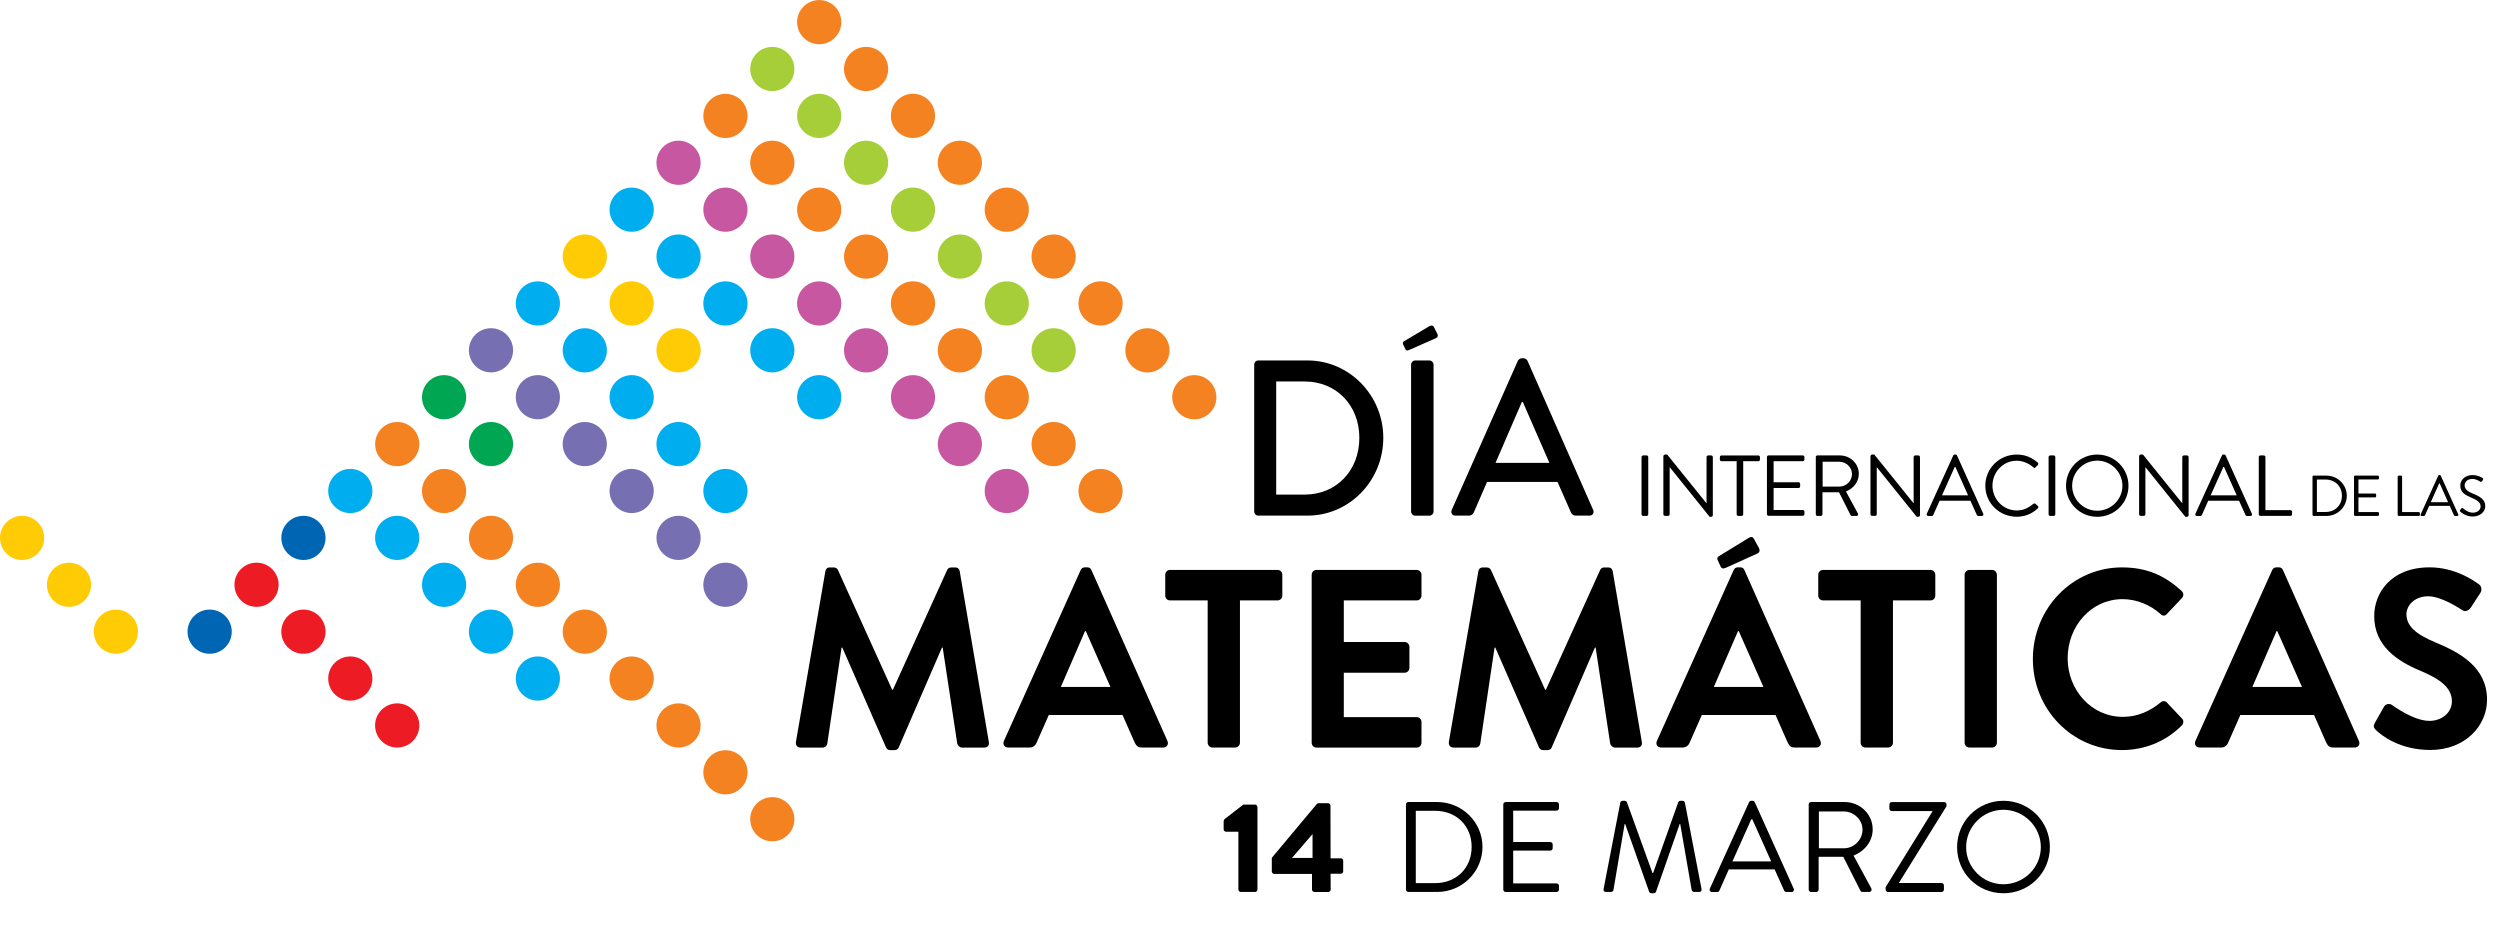 <?xml version="1.0" encoding="utf-8"?>
<!-- Generator: Adobe Illustrator 24.0.1, SVG Export Plug-In . SVG Version: 6.00 Build 0)  -->
<svg version="1.1" id="Layer" xmlns="http://www.w3.org/2000/svg" xmlns:xlink="http://www.w3.org/1999/xlink" x="0px" y="0px"
	 viewBox="0 0 461.49 173.9" style="enable-background:new 0 0 461.49 173.9;" xml:space="preserve">
<style type="text/css">
	.st0{display:none;fill-rule:evenodd;clip-rule:evenodd;fill:#FFFFFF;}
	.st1{fill-rule:evenodd;clip-rule:evenodd;fill:#FFCB05;}
	.st2{fill-rule:evenodd;clip-rule:evenodd;fill:#0066B3;}
	.st3{fill-rule:evenodd;clip-rule:evenodd;fill:#ED1C24;}
	.st4{fill-rule:evenodd;clip-rule:evenodd;fill:#00AEEF;}
	.st5{fill-rule:evenodd;clip-rule:evenodd;fill:#F58220;}
	.st6{fill-rule:evenodd;clip-rule:evenodd;fill:#00A651;}
	.st7{fill-rule:evenodd;clip-rule:evenodd;fill:#7670B3;}
	.st8{fill-rule:evenodd;clip-rule:evenodd;fill:#C657A0;}
	.st9{fill-rule:evenodd;clip-rule:evenodd;fill:#A6CE39;}
	.st10{fill:none;}
	.st11{display:none;}
	.st12{display:inline;fill:none;}
</style>
<g>
	<rect id="Bg" x="-58.81" y="-63.32" class="st0" width="579.11" height="289.56"/>
	<g>
		<circle class="st1" cx="4.08" cy="99.29" r="4.08"/>
		<path class="st1" d="M9.85,105.06c1.59-1.59,4.18-1.59,5.77,0c1.59,1.59,1.59,4.18,0,5.77c-1.59,1.59-4.18,1.59-5.77,0
			C8.26,109.24,8.26,106.65,9.85,105.06z"/>
		<path class="st1" d="M18.51,113.72c1.59-1.59,4.18-1.59,5.77,0c1.59,1.59,1.59,4.18,0,5.77c-1.59,1.59-4.18,1.59-5.77,0
			C16.91,117.89,16.91,115.31,18.51,113.72z"/>
		<path class="st2" d="M35.82,113.72c1.59-1.59,4.18-1.59,5.77,0c1.59,1.59,1.59,4.18,0,5.77c-1.59,1.59-4.18,1.59-5.77,0
			C34.22,117.89,34.22,115.31,35.82,113.72z"/>
		<path class="st3" d="M44.47,105.06c1.59-1.59,4.18-1.59,5.77,0c1.59,1.59,1.59,4.18,0,5.77c-1.59,1.59-4.18,1.59-5.77,0
			C42.88,109.24,42.88,106.65,44.47,105.06z"/>
		<path class="st4" d="M61.78,87.75c1.59-1.59,4.18-1.59,5.77,0c1.59,1.59,1.59,4.18,0,5.77c-1.59,1.59-4.18,1.59-5.77,0
			C60.19,91.93,60.19,89.34,61.78,87.75z"/>
		<path class="st5" d="M70.44,79.09c1.59-1.59,4.18-1.59,5.77,0c1.59,1.59,1.59,4.18,0,5.77c-1.59,1.59-4.18,1.59-5.77,0
			C68.85,83.27,68.85,80.69,70.44,79.09z"/>
		<path class="st6" d="M79.09,70.44c1.59-1.59,4.18-1.59,5.77,0c1.59,1.59,1.59,4.18,0,5.77c-1.59,1.59-4.18,1.59-5.77,0
			C77.5,74.62,77.5,72.03,79.09,70.44z"/>
		<path class="st7" d="M87.75,61.78c1.59-1.59,4.18-1.59,5.77,0c1.59,1.59,1.59,4.18,0,5.77c-1.59,1.59-4.18,1.59-5.77,0
			C86.16,65.96,86.16,63.38,87.75,61.78z"/>
		<path class="st4" d="M96.4,53.13c1.59-1.59,4.18-1.59,5.77,0c1.59,1.59,1.59,4.18,0,5.77c-1.59,1.59-4.18,1.59-5.77,0
			C94.81,57.3,94.81,54.72,96.4,53.13z"/>
		<circle class="st1" cx="107.95" cy="47.36" r="4.08"/>
		<path class="st4" d="M113.72,35.82c1.59-1.59,4.18-1.59,5.77,0c1.59,1.59,1.59,4.18,0,5.77c-1.59,1.59-4.18,1.59-5.77,0
			C112.12,39.99,112.12,37.41,113.72,35.82z"/>
		<path class="st8" d="M122.37,27.16c1.59-1.59,4.18-1.59,5.77,0c1.59,1.59,1.59,4.18,0,5.77c-1.59,1.59-4.18,1.59-5.77,0
			C120.78,31.34,120.78,28.75,122.37,27.16z"/>
		<path class="st5" d="M131.03,18.51c1.59-1.59,4.18-1.59,5.77,0c1.59,1.59,1.59,4.18,0,5.77c-1.59,1.59-4.18,1.59-5.77,0
			C129.43,22.68,129.43,20.1,131.03,18.51z"/>
		<path class="st9" d="M139.68,9.85c1.59-1.59,4.18-1.59,5.77,0c1.59,1.59,1.59,4.18,0,5.77c-1.59,1.59-4.18,1.59-5.77,0
			C138.09,14.03,138.09,11.44,139.68,9.85z"/>
		<path class="st5" d="M148.34,1.2c1.59-1.59,4.18-1.59,5.77,0c1.59,1.59,1.59,4.18,0,5.77c-1.59,1.59-4.18,1.59-5.77,0
			C146.74,5.37,146.74,2.79,148.34,1.2z"/>
		<path class="st2" d="M53.13,96.41c1.59-1.59,4.18-1.59,5.77,0c1.59,1.59,1.59,4.18,0,5.77c-1.59,1.59-4.18,1.59-5.77,0
			C51.53,100.58,51.53,98,53.13,96.41z"/>
		<path class="st3" d="M53.13,113.72c1.59-1.59,4.18-1.59,5.77,0c1.59,1.59,1.59,4.18,0,5.77c-1.59,1.59-4.18,1.59-5.77,0
			C51.53,117.89,51.53,115.31,53.13,113.72z"/>
		<path class="st3" d="M61.78,122.37c1.59-1.59,4.18-1.59,5.77,0c1.59,1.59,1.59,4.18,0,5.77c-1.59,1.59-4.18,1.59-5.77,0
			C60.19,126.55,60.19,123.96,61.78,122.37z"/>
		<path class="st3" d="M70.44,131.03c1.59-1.59,4.18-1.59,5.77,0c1.59,1.59,1.59,4.18,0,5.77c-1.59,1.59-4.18,1.59-5.77,0
			C68.84,135.2,68.84,132.62,70.44,131.03z"/>
		<circle class="st4" cx="73.32" cy="99.29" r="4.08"/>
		<circle class="st4" cx="81.98" cy="107.95" r="4.08"/>
		<path class="st4" d="M87.75,113.72c1.59-1.59,4.18-1.59,5.77,0c1.59,1.59,1.59,4.18,0,5.77c-1.59,1.59-4.18,1.59-5.77,0
			C86.16,117.89,86.16,115.31,87.75,113.72z"/>
		<path class="st4" d="M96.4,122.37c1.59-1.59,4.18-1.59,5.77,0c1.59,1.59,1.59,4.18,0,5.77c-1.59,1.59-4.18,1.59-5.77,0
			C94.81,126.55,94.81,123.96,96.4,122.37z"/>
		<path class="st5" d="M79.09,87.75c1.59-1.59,4.18-1.59,5.77,0c1.59,1.59,1.59,4.18,0,5.77c-1.59,1.59-4.18,1.59-5.77,0
			C77.5,91.93,77.5,89.34,79.09,87.75z"/>
		<path class="st5" d="M87.75,96.4c1.59-1.59,4.18-1.59,5.77,0c1.59,1.59,1.59,4.18,0,5.77c-1.59,1.59-4.18,1.59-5.77,0
			C86.16,100.58,86.16,98,87.75,96.4z"/>
		<path class="st5" d="M96.4,105.06c1.59-1.59,4.18-1.59,5.77,0c1.59,1.59,1.59,4.18,0,5.77c-1.59,1.59-4.18,1.59-5.77,0
			C94.81,109.24,94.81,106.65,96.4,105.06z"/>
		<circle class="st5" cx="107.95" cy="116.6" r="4.08"/>
		<path class="st5" d="M113.72,122.37c1.59-1.59,4.18-1.59,5.77,0c1.59,1.59,1.59,4.18,0,5.77c-1.59,1.59-4.18,1.59-5.77,0
			C112.12,126.55,112.12,123.96,113.72,122.37z"/>
		<path class="st5" d="M122.37,131.03c1.59-1.59,4.18-1.59,5.77,0c1.59,1.59,1.59,4.18,0,5.77c-1.59,1.59-4.18,1.59-5.77,0
			C120.78,135.2,120.78,132.62,122.37,131.03z"/>
		<path class="st5" d="M131.03,139.68c1.59-1.59,4.18-1.59,5.77,0c1.59,1.59,1.59,4.18,0,5.77c-1.59,1.59-4.18,1.59-5.77,0
			C129.43,143.86,129.43,141.28,131.03,139.68z"/>
		<path class="st5" d="M139.68,148.34c1.59-1.59,4.18-1.59,5.77,0c1.59,1.59,1.59,4.18,0,5.77c-1.59,1.59-4.18,1.59-5.77,0
			C138.09,152.51,138.09,149.93,139.68,148.34z"/>
		<path class="st6" d="M87.75,79.09c1.59-1.59,4.18-1.59,5.77,0c1.59,1.59,1.59,4.18,0,5.77c-1.59,1.59-4.18,1.59-5.77,0
			C86.16,83.27,86.16,80.69,87.75,79.09z"/>
		<path class="st7" d="M96.4,70.44c1.59-1.59,4.18-1.59,5.77,0c1.59,1.59,1.59,4.18,0,5.77c-1.59,1.59-4.18,1.59-5.77,0
			C94.81,74.62,94.81,72.03,96.4,70.44z"/>
		<path class="st7" d="M105.06,79.09c1.59-1.59,4.18-1.59,5.77,0c1.59,1.59,1.59,4.18,0,5.77c-1.59,1.59-4.18,1.59-5.77,0
			C103.47,83.27,103.47,80.69,105.06,79.09z"/>
		<path class="st7" d="M113.72,87.75c1.59-1.59,4.18-1.59,5.77,0c1.59,1.59,1.59,4.18,0,5.77c-1.59,1.59-4.18,1.59-5.77,0
			C112.12,91.93,112.12,89.34,113.72,87.75z"/>
		<circle class="st7" cx="125.26" cy="99.29" r="4.08"/>
		<path class="st7" d="M131.03,105.06c1.59-1.59,4.18-1.59,5.77,0c1.59,1.59,1.59,4.18,0,5.77c-1.59,1.59-4.18,1.59-5.77,0
			C129.43,109.24,129.43,106.65,131.03,105.06z"/>
		<circle class="st4" cx="107.95" cy="64.67" r="4.08"/>
		<path class="st4" d="M113.72,70.44c1.59-1.59,4.18-1.59,5.77,0c1.59,1.59,1.59,4.18,0,5.77c-1.59,1.59-4.18,1.59-5.77,0
			C112.12,74.62,112.12,72.03,113.72,70.44z"/>
		<path class="st4" d="M122.37,79.09c1.59-1.59,4.18-1.59,5.77,0c1.59,1.59,1.59,4.18,0,5.77c-1.59,1.59-4.18,1.59-5.77,0
			C120.78,83.27,120.78,80.69,122.37,79.09z"/>
		<path class="st4" d="M131.03,87.75c1.59-1.59,4.18-1.59,5.77,0c1.59,1.59,1.59,4.18,0,5.77c-1.59,1.59-4.18,1.59-5.77,0
			C129.43,91.93,129.43,89.34,131.03,87.75z"/>
		<circle class="st1" cx="116.6" cy="56.01" r="4.08"/>
		<circle class="st1" cx="125.26" cy="64.67" r="4.08"/>
		<circle class="st4" cx="125.26" cy="47.36" r="4.08"/>
		<path class="st4" d="M131.03,53.13c1.59-1.59,4.18-1.59,5.77,0c1.59,1.59,1.59,4.18,0,5.77c-1.59,1.59-4.18,1.59-5.77,0
			C129.43,57.3,129.43,54.72,131.03,53.13z"/>
		<path class="st4" d="M139.68,61.78c1.59-1.59,4.18-1.59,5.77,0c1.59,1.59,1.59,4.18,0,5.77c-1.59,1.59-4.18,1.59-5.77,0
			C138.09,65.96,138.09,63.38,139.68,61.78z"/>
		<path class="st4" d="M148.34,70.44c1.59-1.59,4.18-1.59,5.77,0c1.59,1.59,1.59,4.18,0,5.77c-1.59,1.59-4.18,1.59-5.77,0
			C146.74,74.62,146.74,72.03,148.34,70.44z"/>
		<path class="st8" d="M131.03,35.82c1.59-1.59,4.18-1.59,5.77,0c1.59,1.59,1.59,4.18,0,5.77c-1.59,1.59-4.18,1.59-5.77,0
			C129.43,39.99,129.43,37.41,131.03,35.82z"/>
		<path class="st8" d="M139.68,44.47c1.59-1.59,4.18-1.59,5.77,0c1.59,1.59,1.59,4.18,0,5.77c-1.59,1.59-4.18,1.59-5.77,0
			C138.09,48.65,138.09,46.07,139.68,44.47z"/>
		<path class="st8" d="M148.34,53.13c1.59-1.59,4.18-1.59,5.77,0c1.59,1.59,1.59,4.18,0,5.77c-1.59,1.59-4.18,1.59-5.77,0
			C146.74,57.3,146.74,54.72,148.34,53.13z"/>
		<circle class="st8" cx="159.88" cy="64.67" r="4.08"/>
		<path class="st8" d="M165.65,70.44c1.59-1.59,4.18-1.59,5.77,0c1.59,1.59,1.59,4.18,0,5.77c-1.59,1.59-4.18,1.59-5.77,0
			C164.06,74.62,164.06,72.03,165.65,70.44z"/>
		<path class="st8" d="M174.3,79.09c1.59-1.59,4.18-1.59,5.77,0c1.59,1.59,1.59,4.18,0,5.77c-1.59,1.59-4.18,1.59-5.77,0
			C172.71,83.27,172.71,80.69,174.3,79.09z"/>
		<path class="st8" d="M182.96,87.75c1.59-1.59,4.18-1.59,5.77,0c1.59,1.59,1.59,4.18,0,5.77c-1.59,1.59-4.18,1.59-5.77,0
			C181.37,91.93,181.37,89.34,182.96,87.75z"/>
		<path class="st5" d="M139.68,27.16c1.59-1.59,4.18-1.59,5.77,0c1.59,1.59,1.59,4.18,0,5.77c-1.59,1.59-4.18,1.59-5.77,0
			C138.09,31.34,138.09,28.75,139.68,27.16z"/>
		<path class="st5" d="M148.34,35.82c1.59-1.59,4.18-1.59,5.77,0c1.59,1.59,1.59,4.18,0,5.77c-1.59,1.59-4.18,1.59-5.77,0
			C146.74,39.99,146.74,37.41,148.34,35.82z"/>
		<circle class="st5" cx="159.88" cy="47.36" r="4.08"/>
		<circle class="st5" cx="168.53" cy="56.01" r="4.08"/>
		<circle class="st5" cx="177.19" cy="64.67" r="4.08"/>
		<path class="st5" d="M182.96,70.44c1.59-1.59,4.18-1.59,5.77,0c1.59,1.59,1.59,4.18,0,5.77c-1.59,1.59-4.18,1.59-5.77,0
			C181.37,74.62,181.37,72.03,182.96,70.44z"/>
		<path class="st5" d="M191.61,79.09c1.59-1.59,4.18-1.59,5.77,0c1.59,1.59,1.59,4.18,0,5.77c-1.59,1.59-4.18,1.59-5.77,0
			C190.02,83.27,190.02,80.69,191.61,79.09z"/>
		<path class="st5" d="M200.27,87.75c1.59-1.59,4.18-1.59,5.77,0c1.59,1.59,1.59,4.18,0,5.77c-1.59,1.59-4.18,1.59-5.77,0
			C198.68,91.93,198.68,89.34,200.27,87.75z"/>
		<path class="st9" d="M148.34,18.51c1.59-1.59,4.18-1.59,5.77,0c1.59,1.59,1.59,4.18,0,5.77c-1.59,1.59-4.18,1.59-5.77,0
			C146.74,22.68,146.74,20.1,148.34,18.51z"/>
		<path class="st9" d="M156.99,27.16c1.59-1.59,4.18-1.59,5.77,0c1.59,1.59,1.59,4.18,0,5.77c-1.59,1.59-4.18,1.59-5.77,0
			C155.4,31.34,155.4,28.75,156.99,27.16z"/>
		<path class="st9" d="M165.65,35.82c1.59-1.59,4.18-1.59,5.77,0c1.59,1.59,1.59,4.18,0,5.77c-1.59,1.59-4.18,1.59-5.77,0
			C164.06,39.99,164.06,37.41,165.65,35.82z"/>
		<circle class="st9" cx="177.19" cy="47.36" r="4.08"/>
		<path class="st9" d="M182.96,53.13c1.59-1.59,4.18-1.59,5.77,0c1.59,1.59,1.59,4.18,0,5.77c-1.59,1.59-4.18,1.59-5.77,0
			C181.37,57.3,181.37,54.72,182.96,53.13z"/>
		<path class="st9" d="M191.61,61.78c1.59-1.59,4.18-1.59,5.77,0c1.59,1.59,1.59,4.18,0,5.77c-1.59,1.59-4.18,1.59-5.77,0
			C190.02,65.96,190.02,63.38,191.61,61.78z"/>
		<path class="st5" d="M156.99,9.85c1.59-1.59,4.18-1.59,5.77,0c1.59,1.59,1.59,4.18,0,5.77c-1.59,1.59-4.18,1.59-5.77,0
			C155.4,14.03,155.4,11.44,156.99,9.85z"/>
		<circle class="st5" cx="168.53" cy="21.39" r="4.08"/>
		<path class="st5" d="M174.3,27.16c1.59-1.59,4.18-1.59,5.77,0c1.59,1.59,1.59,4.18,0,5.77c-1.59,1.59-4.18,1.59-5.77,0
			C172.71,31.34,172.71,28.75,174.3,27.16z"/>
		<path class="st5" d="M182.96,35.82c1.59-1.59,4.18-1.59,5.77,0c1.59,1.59,1.59,4.18,0,5.77c-1.59,1.59-4.18,1.59-5.77,0
			C181.37,39.99,181.37,37.41,182.96,35.82z"/>
		<path class="st5" d="M191.61,44.47c1.59-1.59,4.18-1.59,5.77,0c1.59,1.59,1.59,4.18,0,5.77c-1.59,1.59-4.18,1.59-5.77,0
			C190.02,48.65,190.02,46.07,191.61,44.47z"/>
		<circle class="st5" cx="203.16" cy="56.01" r="4.08"/>
		<circle class="st5" cx="211.81" cy="64.67" r="4.08"/>
		<path class="st5" d="M217.58,70.44c1.59-1.59,4.18-1.59,5.77,0c1.59,1.59,1.59,4.18,0,5.77c-1.59,1.59-4.18,1.59-5.77,0
			C215.99,74.62,215.99,72.03,217.58,70.44z"/>
	</g>
	<g>
		<rect x="445.83" y="95.06" class="st10" width="2.29" height="2.29"/>
	</g>
</g>
<g class="st11">
	<rect x="443.54" y="95.06" class="st12" width="2.29" height="2.29"/>
</g>
<g class="st11">
	<rect x="443.54" y="95.06" class="st12" width="2.29" height="2.29"/>
</g>
<g>
	<path d="M228.6,153.53h-2.29c-0.24,0-0.43-0.21-0.43-0.45v-1.49c0-0.09,0.07-0.28,0.14-0.36l3.48-2.7h2.19
		c0.24,0,0.43,0.21,0.43,0.45v15.22c0,0.24-0.19,0.45-0.43,0.45h-2.64c-0.26,0-0.45-0.21-0.45-0.45V153.53z"/>
	<path d="M234.77,160.86v-2.51l8.31-9.94c0.07-0.07,0.14-0.14,0.36-0.14h1.71c0.24,0,0.45,0.19,0.45,0.45l0.02,9.72h1.88
		c0.26,0,0.45,0.19,0.45,0.43v1.97c0,0.24-0.19,0.45-0.45,0.45h-1.88l0.02,2.92c0,0.24-0.21,0.45-0.45,0.45h-2.55
		c-0.24,0-0.45-0.21-0.45-0.45v-2.89h-6.98C234.96,161.31,234.77,161.1,234.77,160.86z M242.29,158.37v-4.41l-3.79,4.41H242.29z"/>
	<path d="M259.54,148.5c0-0.24,0.19-0.45,0.43-0.45h5.33c4.6,0,8.36,3.72,8.36,8.28c0,4.6-3.76,8.32-8.36,8.32h-5.33
		c-0.24,0-0.43-0.21-0.43-0.45V148.5z M264.92,163.02c3.91,0,6.74-2.77,6.74-6.69c0-3.89-2.83-6.66-6.74-6.66h-3.57v13.35H264.92z"
		/>
	<path d="M277.5,148.5c0-0.24,0.19-0.45,0.45-0.45h9.38c0.26,0,0.45,0.21,0.45,0.45v0.69c0,0.24-0.19,0.45-0.45,0.45h-8v5.79h6.84
		c0.24,0,0.45,0.21,0.45,0.45v0.69c0,0.26-0.21,0.45-0.45,0.45h-6.84v6.05h8c0.26,0,0.45,0.21,0.45,0.45v0.69
		c0,0.24-0.19,0.45-0.45,0.45h-9.38c-0.26,0-0.45-0.21-0.45-0.45V148.5z"/>
	<path d="M299.1,148.15c0.05-0.19,0.24-0.33,0.43-0.33h0.38c0.17,0,0.36,0.12,0.41,0.26l4.72,13.07c0.05,0,0.07,0,0.12,0l4.64-13.07
		c0.05-0.14,0.24-0.26,0.41-0.26h0.38c0.19,0,0.38,0.14,0.43,0.33l3.07,15.93c0.07,0.33-0.07,0.57-0.43,0.57h-0.95
		c-0.19,0-0.38-0.17-0.43-0.33l-2.12-12.21c-0.02,0-0.07,0-0.1,0l-4.38,12.52c-0.05,0.14-0.26,0.26-0.41,0.26h-0.43
		c-0.14,0-0.36-0.12-0.41-0.26l-4.43-12.52c-0.02,0-0.07,0-0.1,0l-2.07,12.21c-0.02,0.17-0.24,0.33-0.43,0.33h-0.95
		c-0.36,0-0.5-0.24-0.43-0.57L299.1,148.15z"/>
	<path d="M315.63,164.04l7.24-15.96c0.07-0.14,0.19-0.26,0.41-0.26h0.24c0.21,0,0.33,0.12,0.4,0.26l7.19,15.96
		c0.14,0.31-0.05,0.62-0.4,0.62h-0.95c-0.21,0-0.36-0.14-0.41-0.26l-1.76-3.91h-8.46l-1.74,3.91c-0.05,0.12-0.19,0.26-0.4,0.26
		h-0.95C315.68,164.65,315.49,164.34,315.63,164.04z M326.95,159.01c-1.17-2.58-2.31-5.19-3.48-7.78h-0.19l-3.48,7.78H326.95z"/>
	<path d="M333.88,148.5c0-0.24,0.19-0.45,0.45-0.45h6.17c2.86,0,5.19,2.23,5.19,5.05c0,2.18-1.45,4.01-3.53,4.84l3.26,6.02
		c0.17,0.31,0,0.69-0.4,0.69h-1.21c-0.21,0-0.33-0.12-0.38-0.21l-3.17-6.28h-4.55v6.05c0,0.24-0.21,0.45-0.45,0.45h-0.93
		c-0.26,0-0.45-0.21-0.45-0.45V148.5z M340.38,156.59c1.83,0,3.43-1.52,3.43-3.46c0-1.8-1.6-3.34-3.43-3.34h-4.62v6.8H340.38z"/>
	<path d="M348.07,163.78l8.65-13.99v-0.07h-7.5c-0.24,0-0.45-0.21-0.45-0.45v-0.76c0-0.24,0.21-0.45,0.45-0.45h9.65
		c0.24,0,0.45,0.21,0.45,0.45v0.31l-8.79,14.16v0.02h7.86c0.26,0,0.45,0.21,0.45,0.45v0.76c0,0.24-0.19,0.45-0.45,0.45h-9.86
		c-0.24,0-0.45-0.21-0.45-0.45V163.78z"/>
	<path d="M369.82,147.82c4.76,0,8.58,3.82,8.58,8.56s-3.81,8.51-8.58,8.51s-8.55-3.77-8.55-8.51S365.06,147.82,369.82,147.82z
		 M369.82,163.23c3.79,0,6.91-3.08,6.91-6.85s-3.12-6.9-6.91-6.9s-6.88,3.13-6.88,6.9S366.03,163.23,369.82,163.23z"/>
</g>
<g>
	<path d="M303.02,84.37c0-0.16,0.14-0.3,0.3-0.3h0.64c0.16,0,0.3,0.14,0.3,0.3v10.57c0,0.16-0.14,0.3-0.3,0.3h-0.64
		c-0.16,0-0.3-0.14-0.3-0.3V84.37z"/>
	<path d="M307.06,84.2c0-0.16,0.14-0.29,0.3-0.29h0.4l7.23,8.97c0.02,0,0.02,0,0.03,0v-8.51c0-0.16,0.13-0.3,0.3-0.3h0.56
		c0.16,0,0.3,0.14,0.3,0.3v10.74c0,0.16-0.14,0.29-0.3,0.29h-0.29l-7.36-9.15h-0.02v8.68c0,0.16-0.13,0.3-0.3,0.3h-0.56
		c-0.16,0-0.3-0.14-0.3-0.3V84.2z"/>
	<path d="M320.57,85.14h-2.79c-0.18,0-0.3-0.14-0.3-0.3v-0.46c0-0.16,0.13-0.3,0.3-0.3h6.8c0.18,0,0.3,0.14,0.3,0.3v0.46
		c0,0.16-0.13,0.3-0.3,0.3h-2.79v9.8c0,0.16-0.14,0.3-0.3,0.3h-0.61c-0.16,0-0.3-0.14-0.3-0.3V85.14z"/>
	<path d="M326.17,84.37c0-0.16,0.13-0.3,0.3-0.3h6.32c0.18,0,0.3,0.14,0.3,0.3v0.46c0,0.16-0.13,0.3-0.3,0.3h-5.39v3.89h4.6
		c0.16,0,0.3,0.14,0.3,0.3v0.46c0,0.18-0.14,0.3-0.3,0.3h-4.6v4.07h5.39c0.18,0,0.3,0.14,0.3,0.3v0.46c0,0.16-0.13,0.3-0.3,0.3
		h-6.32c-0.18,0-0.3-0.14-0.3-0.3V84.37z"/>
	<path d="M335.18,84.37c0-0.16,0.13-0.3,0.3-0.3h4.15c1.92,0,3.5,1.5,3.5,3.4c0,1.47-0.98,2.7-2.37,3.26l2.2,4.05
		c0.11,0.21,0,0.46-0.27,0.46h-0.82c-0.14,0-0.22-0.08-0.26-0.14l-2.13-4.23h-3.06v4.07c0,0.16-0.14,0.3-0.31,0.3h-0.62
		c-0.18,0-0.3-0.14-0.3-0.3V84.37z M339.56,89.82c1.24,0,2.31-1.02,2.31-2.33c0-1.21-1.07-2.25-2.31-2.25h-3.11v4.58H339.56z"/>
	<path d="M345.29,84.2c0-0.16,0.14-0.29,0.3-0.29h0.4l7.23,8.97c0.02,0,0.02,0,0.03,0v-8.51c0-0.16,0.13-0.3,0.3-0.3h0.56
		c0.16,0,0.31,0.14,0.31,0.3v10.74c0,0.16-0.14,0.29-0.31,0.29h-0.29l-7.36-9.15h-0.02v8.68c0,0.16-0.13,0.3-0.3,0.3h-0.56
		c-0.16,0-0.3-0.14-0.3-0.3V84.2z"/>
	<path d="M355.68,94.83l4.88-10.74c0.05-0.1,0.13-0.18,0.27-0.18h0.16c0.14,0,0.22,0.08,0.27,0.18l4.84,10.74
		c0.1,0.21-0.03,0.42-0.27,0.42h-0.64c-0.14,0-0.24-0.1-0.27-0.18l-1.19-2.63h-5.69l-1.17,2.63c-0.03,0.08-0.13,0.18-0.27,0.18
		h-0.64C355.72,95.24,355.59,95.04,355.68,94.83z M363.3,91.44c-0.79-1.74-1.56-3.5-2.34-5.24h-0.13l-2.34,5.24H363.3z"/>
	<path d="M372.28,83.91c1.62,0,2.79,0.56,3.88,1.48c0.13,0.13,0.14,0.32,0.02,0.45l-0.43,0.43c-0.13,0.16-0.26,0.14-0.42-0.02
		c-0.83-0.72-1.97-1.2-3.06-1.2c-2.53,0-4.47,2.12-4.47,4.6c0,2.46,1.94,4.58,4.47,4.58c1.4,0,2.21-0.56,3.06-1.2
		c0.16-0.13,0.29-0.11,0.38-0.05l0.48,0.43c0.13,0.1,0.1,0.32-0.02,0.43c-1.09,1.05-2.47,1.55-3.9,1.55c-3.21,0-5.79-2.54-5.79-5.73
		S369.07,83.91,372.28,83.91z"/>
	<path d="M378.16,84.37c0-0.16,0.14-0.3,0.3-0.3h0.64c0.16,0,0.3,0.14,0.3,0.3v10.57c0,0.16-0.14,0.3-0.3,0.3h-0.64
		c-0.16,0-0.3-0.14-0.3-0.3V84.37z"/>
	<path d="M387.14,83.91c3.21,0,5.77,2.57,5.77,5.76s-2.57,5.73-5.77,5.73s-5.76-2.54-5.76-5.73S383.93,83.91,387.14,83.91z
		 M387.14,94.28c2.55,0,4.65-2.07,4.65-4.61s-2.1-4.64-4.65-4.64s-4.63,2.11-4.63,4.64S384.59,94.28,387.14,94.28z"/>
	<path d="M394.88,84.2c0-0.16,0.14-0.29,0.3-0.29h0.4l7.23,8.97c0.02,0,0.02,0,0.03,0v-8.51c0-0.16,0.13-0.3,0.3-0.3h0.56
		c0.16,0,0.31,0.14,0.31,0.3v10.74c0,0.16-0.14,0.29-0.31,0.29h-0.29l-7.36-9.15h-0.02v8.68c0,0.16-0.13,0.3-0.3,0.3h-0.56
		c-0.16,0-0.3-0.14-0.3-0.3V84.2z"/>
	<path d="M405.27,94.83l4.88-10.74c0.05-0.1,0.13-0.18,0.27-0.18h0.16c0.14,0,0.22,0.08,0.27,0.18l4.84,10.74
		c0.1,0.21-0.03,0.42-0.27,0.42h-0.64c-0.14,0-0.24-0.1-0.27-0.18l-1.19-2.63h-5.69l-1.17,2.63c-0.03,0.08-0.13,0.18-0.27,0.18
		h-0.64C405.3,95.24,405.17,95.04,405.27,94.83z M412.89,91.44c-0.79-1.74-1.56-3.5-2.34-5.24h-0.13l-2.34,5.24H412.89z"/>
	<path d="M416.96,84.37c0-0.16,0.13-0.3,0.3-0.3h0.63c0.16,0,0.3,0.14,0.3,0.3v9.8h4.62c0.18,0,0.3,0.14,0.3,0.3v0.46
		c0,0.16-0.13,0.3-0.3,0.3h-5.55c-0.18,0-0.3-0.14-0.3-0.3V84.37z"/>
	<path d="M426.88,88c0-0.11,0.08-0.2,0.19-0.2h2.39c2.06,0,3.75,1.67,3.75,3.71c0,2.06-1.69,3.73-3.75,3.73h-2.39
		c-0.11,0-0.19-0.1-0.19-0.2V88z M429.29,94.51c1.75,0,3.02-1.25,3.02-3c0-1.74-1.27-2.99-3.02-2.99h-1.6v5.99H429.29z"/>
	<path d="M434.54,88c0-0.11,0.08-0.2,0.2-0.2h4.21c0.12,0,0.2,0.1,0.2,0.2v0.31c0,0.11-0.09,0.2-0.2,0.2h-3.59v2.6h3.07
		c0.11,0,0.2,0.1,0.2,0.2v0.31c0,0.12-0.1,0.2-0.2,0.2h-3.07v2.71h3.59c0.12,0,0.2,0.1,0.2,0.2v0.31c0,0.11-0.09,0.2-0.2,0.2h-4.21
		c-0.12,0-0.2-0.1-0.2-0.2V88z"/>
	<path d="M442.6,88c0-0.11,0.08-0.2,0.2-0.2h0.42c0.11,0,0.2,0.1,0.2,0.2v6.53h3.08c0.12,0,0.2,0.1,0.2,0.2v0.31
		c0,0.11-0.09,0.2-0.2,0.2h-3.7c-0.12,0-0.2-0.1-0.2-0.2V88z"/>
	<path d="M446.84,94.97l3.25-7.16c0.03-0.06,0.08-0.12,0.18-0.12h0.11c0.1,0,0.15,0.05,0.18,0.12l3.23,7.16
		c0.06,0.14-0.02,0.28-0.18,0.28h-0.43c-0.1,0-0.16-0.06-0.18-0.12l-0.79-1.75h-3.79l-0.78,1.75c-0.02,0.05-0.09,0.12-0.18,0.12
		h-0.43C446.86,95.24,446.77,95.1,446.84,94.97z M451.91,92.71c-0.52-1.16-1.04-2.33-1.56-3.49h-0.08l-1.56,3.49H451.91z"/>
	<path d="M454.14,94.13c0.05-0.06,0.11-0.14,0.16-0.2c0.11-0.14,0.22-0.22,0.37-0.1c0.08,0.06,0.85,0.81,1.81,0.81
		c0.87,0,1.43-0.54,1.43-1.17c0-0.73-0.64-1.17-1.87-1.68c-1.17-0.51-1.88-0.99-1.88-2.2c0-0.72,0.58-1.89,2.28-1.89
		c1.05,0,1.83,0.54,1.83,0.54c0.06,0.03,0.19,0.16,0.06,0.36c-0.04,0.06-0.09,0.14-0.13,0.2c-0.1,0.15-0.2,0.19-0.37,0.1
		c-0.08-0.04-0.75-0.49-1.4-0.49c-1.13,0-1.47,0.72-1.47,1.17c0,0.71,0.54,1.13,1.44,1.5c1.44,0.58,2.37,1.13,2.37,2.36
		c0,1.11-1.06,1.91-2.31,1.91c-1.26,0-2.12-0.73-2.25-0.86C454.12,94.41,454.02,94.33,454.14,94.13z"/>
</g>
<g>
	<path d="M231.52,67.32c0-0.41,0.32-0.78,0.72-0.78h9.15c7.68,0,13.96,6.43,13.96,14.28c0,7.94-6.29,14.36-13.96,14.36h-9.15
		c-0.4,0-0.72-0.37-0.72-0.78V67.32z M240.83,91.3c5.85,0,10.1-4.42,10.1-10.48c0-6.02-4.26-10.4-10.1-10.4h-5.25V91.3H240.83z"/>
	<path d="M260.48,67.32c0-0.41,0.36-0.78,0.76-0.78h2.63c0.4,0,0.76,0.37,0.76,0.78v27.09c0,0.41-0.36,0.78-0.76,0.78h-2.63
		c-0.4,0-0.76-0.37-0.76-0.78V67.32z"/>
	<path d="M267.99,94.12l12.21-27.54c0.12-0.25,0.48-0.45,0.68-0.45h0.4c0.2,0,0.56,0.2,0.68,0.45l12.13,27.54
		c0.24,0.53-0.08,1.06-0.68,1.06h-2.51c-0.48,0-0.76-0.25-0.92-0.61l-2.47-5.61h-13.01c-0.8,1.88-1.63,3.72-2.43,5.61
		c-0.12,0.29-0.44,0.61-0.92,0.61h-2.51C268.07,95.18,267.75,94.65,267.99,94.12z M286.01,85.44l-4.89-11.21h-0.2l-4.85,11.21
		H286.01z"/>
</g>
<g>
	<path d="M259.43,64.46l-0.42-0.89c-0.12-0.25,0-0.49,0.18-0.58l4.68-2.79c0.18-0.12,0.63-0.18,0.78,0.09l0.69,1.35
		c0.15,0.31,0.06,0.61-0.18,0.74l-5.01,2.21C259.73,64.79,259.55,64.7,259.43,64.46z"/>
</g>
<g>
	<path d="M152.36,105.45c0.05-0.38,0.32-0.7,0.82-0.7h0.73c0.36,0,0.64,0.19,0.77,0.47l10.01,22.1c0.09,0,0.09,0,0.14,0l10.01-22.1
		c0.14-0.28,0.36-0.47,0.77-0.47h0.73c0.5,0,0.77,0.33,0.82,0.7l5.37,31.47c0.14,0.66-0.23,1.08-0.82,1.08h-4.14
		c-0.41,0-0.77-0.38-0.86-0.7l-2.69-17.75c-0.05,0-0.14,0-0.14,0l-7.97,18.4c-0.09,0.28-0.36,0.52-0.77,0.52h-0.82
		c-0.41,0-0.64-0.23-0.77-0.52l-8.06-18.4c0,0-0.09,0-0.14,0l-2.64,17.75c-0.05,0.33-0.41,0.7-0.82,0.7h-4.1
		c-0.59,0-0.96-0.42-0.86-1.08L152.36,105.45z"/>
	<path d="M185.32,136.77l14.16-31.52c0.14-0.28,0.36-0.52,0.77-0.52h0.46c0.46,0,0.64,0.23,0.77,0.52l14.02,31.52
		c0.27,0.61-0.09,1.22-0.77,1.22h-3.96c-0.68,0-1-0.28-1.32-0.94l-2.23-5.06H193.6l-2.23,5.06c-0.18,0.47-0.59,0.94-1.32,0.94h-3.96
		C185.41,137.99,185.05,137.38,185.32,136.77z M204.98,126.8l-4.55-10.3h-0.14l-4.46,10.3H204.98z"/>
	<path d="M222.92,110.83h-6.96c-0.5,0-0.86-0.42-0.86-0.89v-3.84c0-0.47,0.36-0.89,0.86-0.89h19.89c0.5,0,0.86,0.42,0.86,0.89v3.84
		c0,0.47-0.36,0.89-0.86,0.89h-6.96v26.27c0,0.47-0.41,0.89-0.86,0.89h-4.23c-0.46,0-0.87-0.42-0.87-0.89V110.83z"/>
	<path d="M242.13,106.1c0-0.47,0.36-0.89,0.87-0.89h18.53c0.5,0,0.87,0.42,0.87,0.89v3.84c0,0.47-0.36,0.89-0.87,0.89h-13.47v7.68
		h11.24c0.46,0,0.87,0.42,0.87,0.89v3.89c0,0.51-0.41,0.89-0.87,0.89h-11.24v8.2h13.47c0.5,0,0.87,0.42,0.87,0.89v3.84
		c0,0.47-0.36,0.89-0.87,0.89h-18.53c-0.5,0-0.87-0.42-0.87-0.89V106.1z"/>
	<path d="M272.9,105.45c0.05-0.38,0.32-0.7,0.82-0.7h0.73c0.36,0,0.64,0.19,0.77,0.47l10.01,22.1c0.09,0,0.09,0,0.14,0l10.01-22.1
		c0.14-0.28,0.36-0.47,0.77-0.47h0.73c0.5,0,0.77,0.33,0.82,0.7l5.37,31.47c0.14,0.66-0.23,1.08-0.82,1.08h-4.14
		c-0.41,0-0.77-0.38-0.87-0.7l-2.69-17.75c-0.05,0-0.14,0-0.14,0l-7.96,18.4c-0.09,0.28-0.36,0.52-0.77,0.52h-0.82
		c-0.41,0-0.64-0.23-0.77-0.52l-8.06-18.4c0,0-0.09,0-0.14,0l-2.64,17.75c-0.05,0.33-0.41,0.7-0.82,0.7h-4.1
		c-0.59,0-0.96-0.42-0.87-1.08L272.9,105.45z"/>
	<path d="M305.86,136.77l14.16-31.52c0.14-0.28,0.36-0.52,0.77-0.52h0.46c0.46,0,0.64,0.23,0.77,0.52l14.02,31.52
		c0.27,0.61-0.09,1.22-0.77,1.22h-3.96c-0.68,0-1-0.28-1.32-0.94l-2.23-5.06h-13.61l-2.23,5.06c-0.18,0.47-0.59,0.94-1.32,0.94
		h-3.96C305.95,137.99,305.58,137.38,305.86,136.77z M325.52,126.8l-4.55-10.3h-0.14l-4.46,10.3H325.52z"/>
	<path d="M343.46,110.83h-6.96c-0.5,0-0.86-0.42-0.86-0.89v-3.84c0-0.47,0.36-0.89,0.86-0.89h19.89c0.5,0,0.86,0.42,0.86,0.89v3.84
		c0,0.47-0.36,0.89-0.86,0.89h-6.96v26.27c0,0.47-0.41,0.89-0.87,0.89h-4.23c-0.46,0-0.86-0.42-0.86-0.89V110.83z"/>
	<path d="M362.66,106.1c0-0.47,0.41-0.89,0.87-0.89h4.23c0.46,0,0.86,0.42,0.86,0.89v31c0,0.47-0.41,0.89-0.86,0.89h-4.23
		c-0.46,0-0.87-0.42-0.87-0.89V106.1z"/>
	<path d="M391.7,104.74c4.6,0,7.92,1.5,11.02,4.36c0.41,0.38,0.41,0.94,0.04,1.31l-2.78,2.95c-0.32,0.37-0.77,0.37-1.14,0
		c-1.91-1.73-4.46-2.76-7.01-2.76c-5.83,0-10.15,5.01-10.15,10.91c0,5.85,4.37,10.82,10.2,10.82c2.73,0,5.05-1.08,6.96-2.67
		c0.36-0.33,0.87-0.28,1.14,0l2.82,3c0.36,0.33,0.27,0.94-0.05,1.26c-3.09,3.09-7.01,4.54-11.06,4.54c-9.1,0-16.43-7.45-16.43-16.81
		C375.27,112.28,382.6,104.74,391.7,104.74z"/>
	<path d="M405.27,136.77l14.16-31.52c0.14-0.28,0.36-0.52,0.77-0.52h0.46c0.46,0,0.64,0.23,0.77,0.52l14.02,31.52
		c0.27,0.61-0.09,1.22-0.77,1.22h-3.96c-0.68,0-1-0.28-1.32-0.94l-2.23-5.06h-13.61l-2.23,5.06c-0.18,0.47-0.59,0.94-1.32,0.94
		h-3.96C405.36,137.99,405,137.38,405.27,136.77z M424.93,126.8l-4.55-10.3h-0.14l-4.46,10.3H424.93z"/>
	<path d="M438.41,133.4l1.64-2.9c0.36-0.66,1.14-0.66,1.55-0.33c0.23,0.14,3.92,2.9,6.87,2.9c2.37,0,4.14-1.59,4.14-3.61
		c0-2.39-1.96-4.03-5.78-5.62c-4.28-1.78-8.56-4.59-8.56-10.12c0-4.17,3-8.99,10.24-8.99c4.64,0,8.19,2.44,9.1,3.14
		c0.46,0.28,0.59,1.08,0.27,1.55l-1.73,2.67c-0.36,0.56-1.05,0.94-1.59,0.56c-0.36-0.23-3.82-2.58-6.33-2.58
		c-2.59,0-4.01,1.78-4.01,3.28c0,2.2,1.68,3.7,5.37,5.24c4.42,1.83,9.51,4.54,9.51,10.58c0,4.82-4.05,9.27-10.47,9.27
		c-5.74,0-9.1-2.76-10.01-3.65C438.23,134.39,438,134.15,438.41,133.4z"/>
</g>
<g>
	<path d="M317.64,104.62l-0.58-1.26c-0.14-0.28,0-0.53,0.21-0.67l5.56-3.41c0.31-0.21,0.72-0.21,0.89,0.11l0.99,1.79
		c0.21,0.46,0.07,0.81-0.2,0.95l-5.97,2.7C318.02,105.04,317.81,104.93,317.64,104.62z"/>
</g>
</svg>
